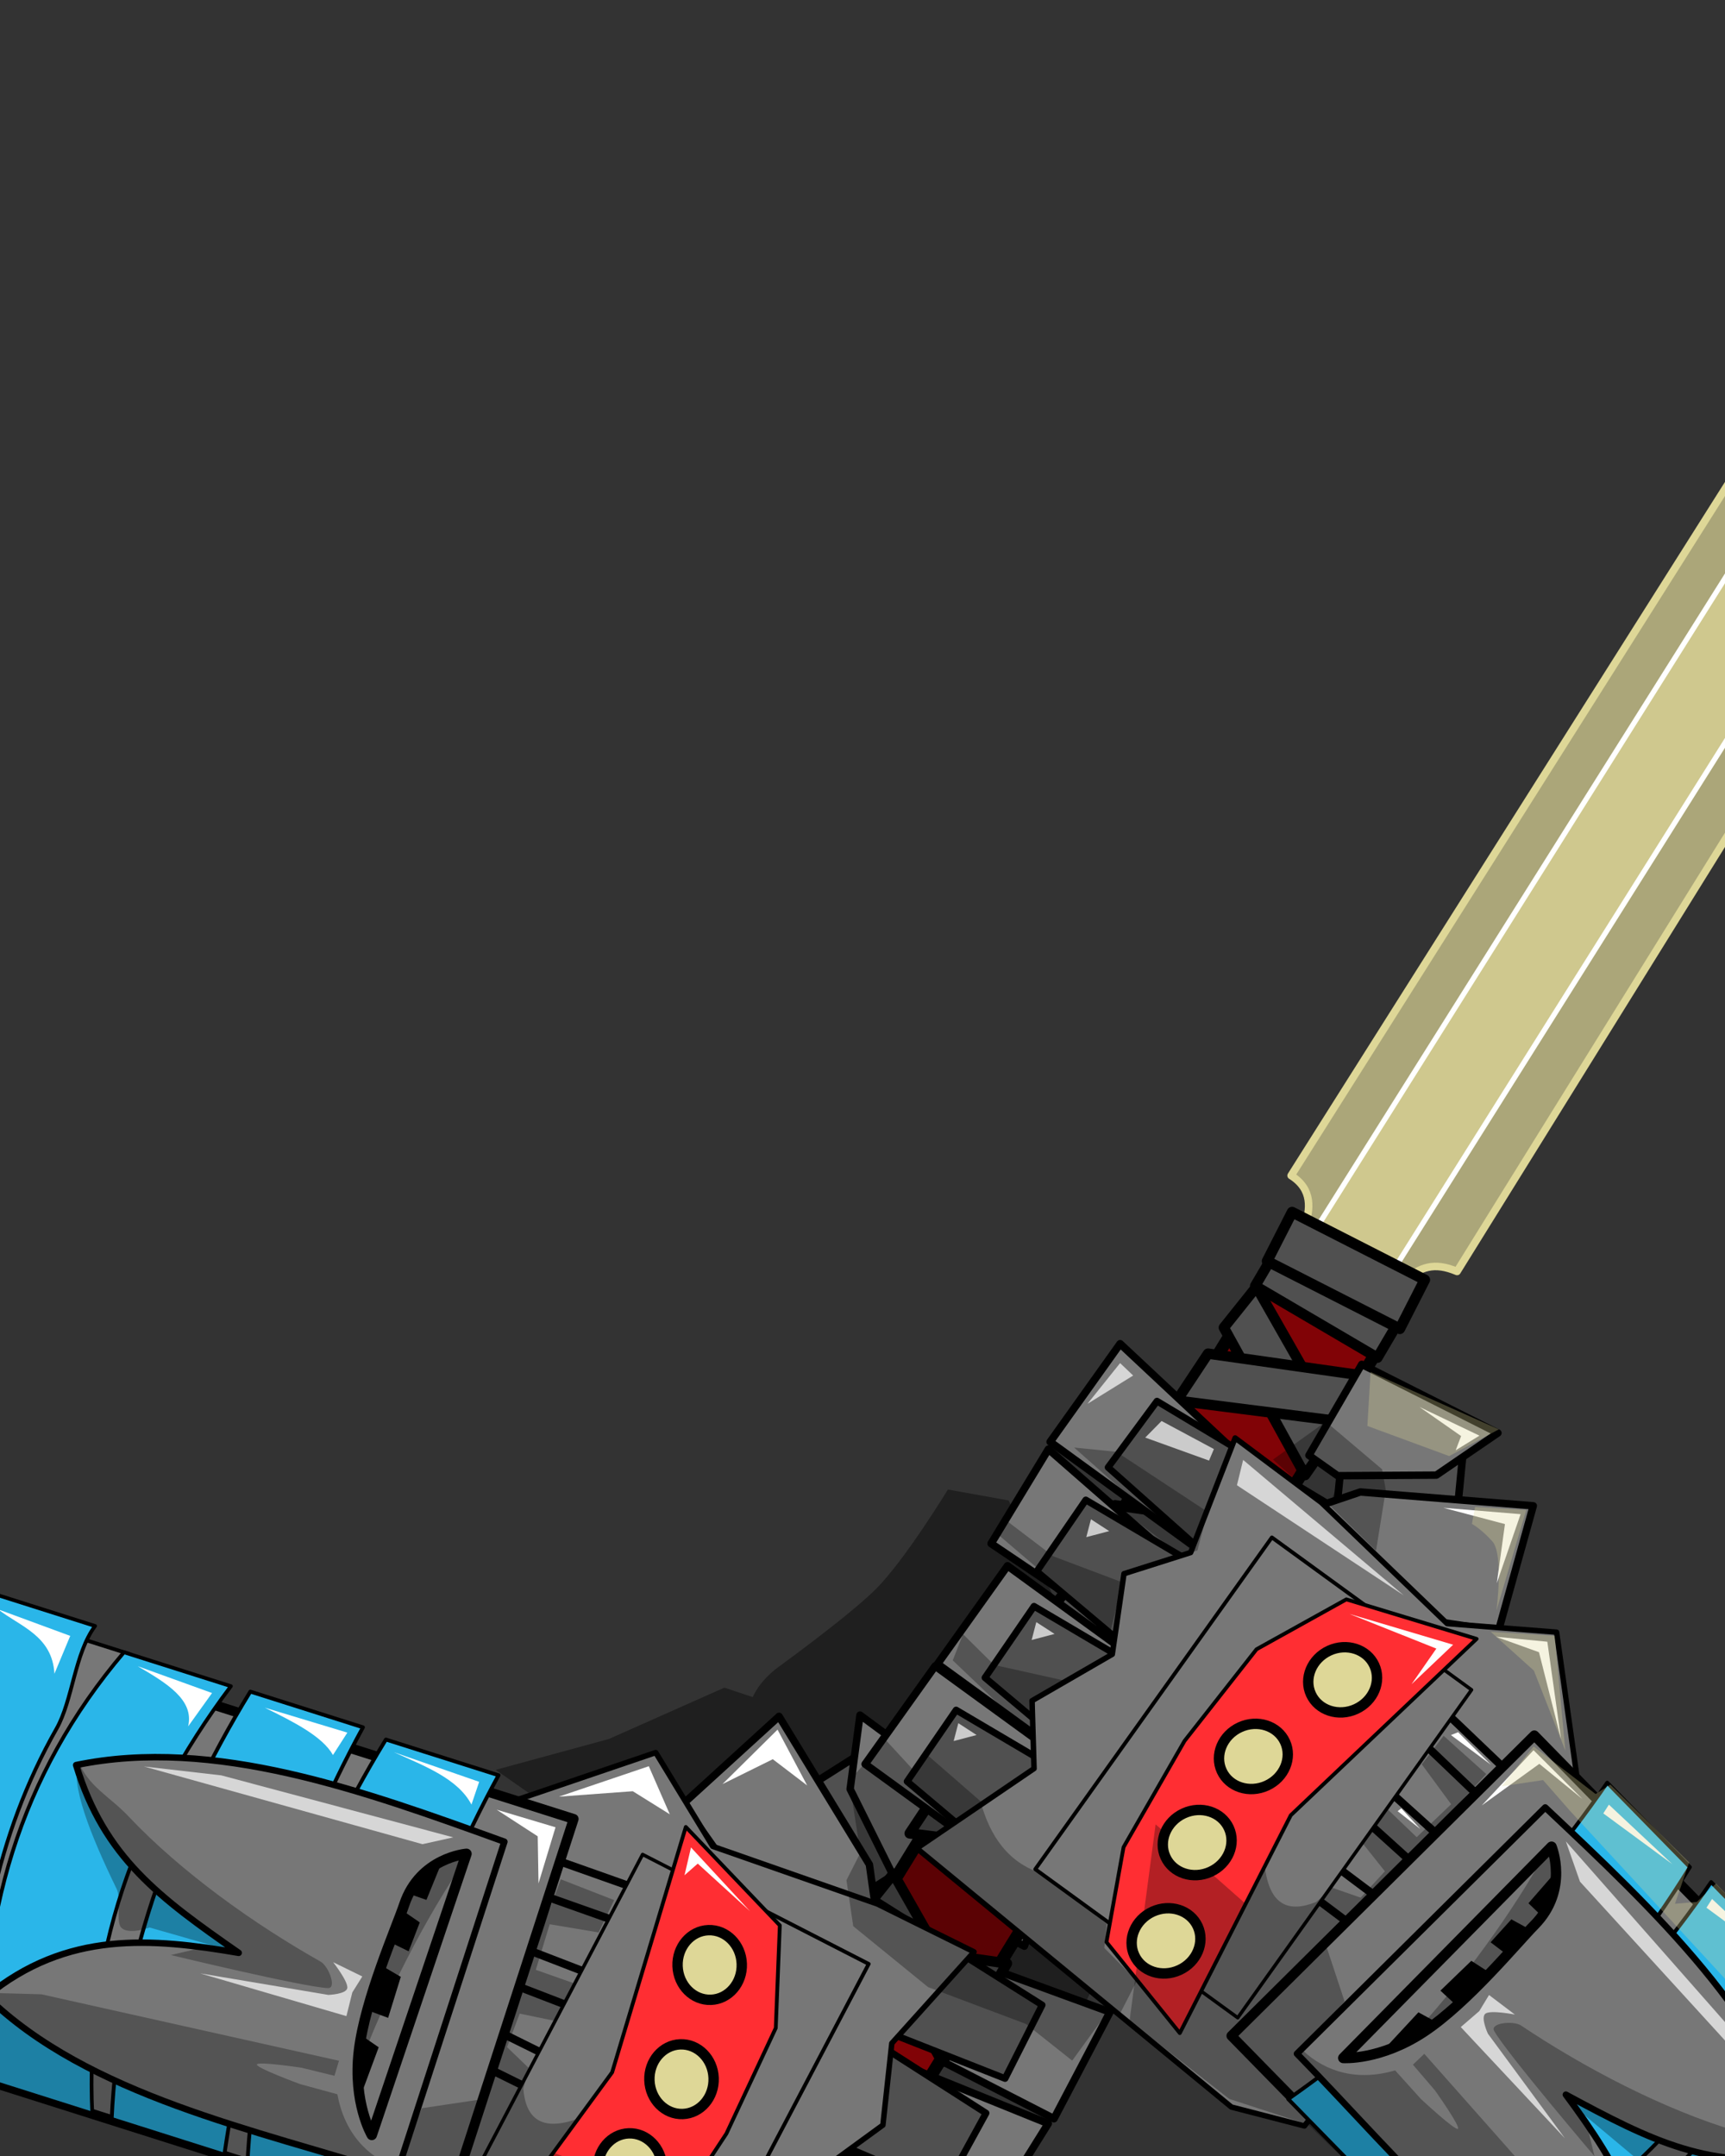 <svg width="2160" height="2700" viewBox="0 0 2160 2700" fill="none" xmlns="http://www.w3.org/2000/svg">
<rect x="0" y="0" width="2160" height="2700" fill="#333333" stroke="none"/>
<g clip-path="url(#clip0_605_312)">
<path fill-rule="evenodd" clip-rule="evenodd" d="M1263.02 1879.06L1186.95 1865.38C1186.95 1865.38 1132.94 1954.07 1096.46 1990.3C1070.3 2016.27 1014.02 2058.84 974.629 2087.72C950.043 2105.75 942.618 2125.35 942.618 2125.35L907.045 2113.48L762.434 2177.77L620.74 2216.43L968.874 2459.8L1352.09 2523.58L1457.6 2296.45L1263.02 1879.06Z" fill="black" fill-opacity="0.4"/>
<path fill-rule="evenodd" clip-rule="evenodd" d="M2535.33 446.946L2340.42 326.726L1616.7 1472.21C1644.03 1489.46 1640.81 1514.45 1633.63 1536.44L1757.05 1604.64C1778.62 1586.25 1795.84 1580.21 1824.49 1592.28L2535.33 446.946Z" fill="#DED797" fill-opacity="0.7" stroke="#DED797" stroke-width="9.444" stroke-miterlimit="1.5" stroke-linecap="round" stroke-linejoin="round"/>
<path d="M2480 421.226L2386.66 363.656L1629.93 1567.44L1723.27 1625L2480 421.226Z" fill="#DED797" fill-opacity="0.7" stroke="white" stroke-width="6.535" stroke-miterlimit="1.5" stroke-linecap="round" stroke-linejoin="round"/>
<path fill-rule="evenodd" clip-rule="evenodd" d="M1319.74 2653.27L1389.89 2519.71L1080.94 2406.79L1029.6 2504.42L1319.74 2653.27Z" fill="#777777" stroke="black" stroke-width="9.495" stroke-miterlimit="1.5" stroke-linecap="round" stroke-linejoin="round"/>
<path d="M1189.26 2303.49L1108.67 2176.38L832.634 2351.45L913.218 2478.56L1189.26 2303.49Z" fill="#505050" stroke="black" stroke-width="9.495" stroke-miterlimit="1.5" stroke-linecap="round" stroke-linejoin="round"/>
<path fill-rule="evenodd" clip-rule="evenodd" d="M1282.66 2437.25L1309.09 2363.94L1255.51 2279.8L1076.86 2147.84L1064.52 2240.46L1119.61 2351.15L1282.66 2437.25Z" fill="#777777" stroke="black" stroke-width="9.31" stroke-miterlimit="1.5" stroke-linecap="round" stroke-linejoin="round"/>
<path d="M1769.26 1619.17L1626.79 1531.46L861.836 2773.99L1004.3 2861.7L1769.26 1619.17Z" fill="#810306" stroke="black" stroke-width="15.547" stroke-miterlimit="1.5" stroke-linecap="round" stroke-linejoin="round"/>
<path d="M1606.58 1550.97L1571.71 1610.36L1724.8 1700.25L1759.67 1640.86L1606.58 1550.97Z" fill="#505050" stroke="black" stroke-width="13" stroke-miterlimit="1.5" stroke-linecap="round" stroke-linejoin="round"/>
<path d="M1617.94 1517.97L1586.64 1579.33L1752.79 1664.06L1784.08 1602.7L1617.94 1517.97Z" fill="#505050" stroke="black" stroke-width="13.325" stroke-miterlimit="1.5" stroke-linecap="round" stroke-linejoin="round"/>
<path fill-rule="evenodd" clip-rule="evenodd" d="M1573.27 1611.55L1532.47 1662.58L1634.13 1847.3L1674.51 1789.41L1573.27 1611.55Z" fill="#505050" stroke="black" stroke-width="13" stroke-miterlimit="1.5" stroke-linecap="round" stroke-linejoin="round"/>
<path fill-rule="evenodd" clip-rule="evenodd" d="M1715.29 1723.87L1682.84 1780.58L1473.68 1754L1512.66 1695.16L1715.29 1723.87Z" fill="#505050" stroke="black" stroke-width="13" stroke-miterlimit="1.5" stroke-linecap="round" stroke-linejoin="round"/>
<path fill-rule="evenodd" clip-rule="evenodd" d="M1456.88 1801.47L1416.07 1852.5L1517.73 2037.22L1558.11 1979.33L1456.88 1801.47Z" fill="#505050" stroke="black" stroke-width="13" stroke-miterlimit="1.5" stroke-linecap="round" stroke-linejoin="round"/>
<path fill-rule="evenodd" clip-rule="evenodd" d="M1598.89 1913.79L1566.45 1970.5L1357.28 1943.92L1396.26 1885.07L1598.89 1913.79Z" fill="#505050" stroke="black" stroke-width="13" stroke-miterlimit="1.5" stroke-linecap="round" stroke-linejoin="round"/>
<path fill-rule="evenodd" clip-rule="evenodd" d="M1346.84 1977.21L1306.03 2028.24L1407.69 2212.96L1448.07 2155.07L1346.84 1977.21Z" fill="#505050" stroke="black" stroke-width="13" stroke-miterlimit="1.5" stroke-linecap="round" stroke-linejoin="round"/>
<path fill-rule="evenodd" clip-rule="evenodd" d="M1488.85 2089.53L1456.41 2146.24L1247.24 2119.66L1286.22 2060.81L1488.85 2089.53Z" fill="#505050" stroke="black" stroke-width="13" stroke-miterlimit="1.5" stroke-linecap="round" stroke-linejoin="round"/>
<path fill-rule="evenodd" clip-rule="evenodd" d="M1238.65 2153.56L1197.85 2204.59L1299.51 2389.3L1339.89 2331.42L1238.65 2153.56Z" fill="#505050" stroke="black" stroke-width="13" stroke-miterlimit="1.5" stroke-linecap="round" stroke-linejoin="round"/>
<path fill-rule="evenodd" clip-rule="evenodd" d="M1380.66 2265.87L1348.22 2322.59L1139.06 2296L1178.04 2237.16L1380.66 2265.87Z" fill="#505050" stroke="black" stroke-width="13" stroke-miterlimit="1.5" stroke-linecap="round" stroke-linejoin="round"/>
<path fill-rule="evenodd" clip-rule="evenodd" d="M1118.82 2346.53L1078.01 2397.56L1179.67 2582.27L1220.05 2524.39L1118.82 2346.53Z" fill="#505050" stroke="black" stroke-width="13" stroke-miterlimit="1.5" stroke-linecap="round" stroke-linejoin="round"/>
<path fill-rule="evenodd" clip-rule="evenodd" d="M1260.83 2458.84L1228.39 2515.56L1019.22 2488.97L1058.2 2430.13L1260.83 2458.84Z" fill="#505050" stroke="black" stroke-width="13" stroke-miterlimit="1.5" stroke-linecap="round" stroke-linejoin="round"/>
<path fill-rule="evenodd" clip-rule="evenodd" d="M1004.15 2534.18L963.349 2585.21L1065.01 2769.92L1105.39 2712.04L1004.15 2534.18Z" fill="#505050" stroke="black" stroke-width="13" stroke-miterlimit="1.5" stroke-linecap="round" stroke-linejoin="round"/>
<path fill-rule="evenodd" clip-rule="evenodd" d="M1146.17 2646.49L1113.72 2703.21L904.563 2676.63L943.538 2617.78L1146.17 2646.49Z" fill="#505050" stroke="black" stroke-width="13" stroke-miterlimit="1.5" stroke-linecap="round" stroke-linejoin="round"/>
<path fill-rule="evenodd" clip-rule="evenodd" d="M1258.5 2602.96L1304.95 2510.91L1090.13 2375.42L1019.98 2508.99L1258.5 2602.96Z" fill="#505050" stroke="black" stroke-width="8.454" stroke-miterlimit="1.5" stroke-linecap="round" stroke-linejoin="round"/>
<path fill-rule="evenodd" clip-rule="evenodd" d="M1239.39 2776.7L1312.55 2659.38L1006.98 2535.66L976.92 2630.02L1239.39 2776.7Z" fill="#777777" stroke="black" stroke-width="9.495" stroke-miterlimit="1.5" stroke-linecap="round" stroke-linejoin="round"/>
<path fill-rule="evenodd" clip-rule="evenodd" d="M1182.51 2741.36L1234.69 2646.28L1019.48 2508.41L949.327 2641.98L1182.51 2741.36Z" fill="#505050" stroke="black" stroke-width="8.494" stroke-miterlimit="1.5" stroke-linecap="round" stroke-linejoin="round"/>
<path d="M1181.49 2948.78L1251.64 2815.22L961.506 2666.36L891.357 2799.93L1181.49 2948.78Z" fill="#777777" stroke="black" stroke-width="9.495" stroke-miterlimit="1.5" stroke-linecap="round" stroke-linejoin="round"/>
<path fill-rule="evenodd" clip-rule="evenodd" d="M1054.26 2489.38L1101.76 2427.6L1088.62 2335L975.483 2149.45L855.423 2258.94L925.175 2357.71L1054.26 2489.38Z" fill="#777777" stroke="black" stroke-width="9.31" stroke-miterlimit="1.5" stroke-linecap="round" stroke-linejoin="round"/>
<path fill-rule="evenodd" clip-rule="evenodd" d="M940.737 3031.86L1047.24 2703.83L1105.54 2661.29L1116.71 2558.81L1219.66 2444.36L1098.71 2384.43L892.455 2312.24L821.088 2194.79L650.147 2252.96L411.533 2755.41L473.859 2826.35L940.737 3031.86Z" fill="#777777" stroke="black" stroke-width="6.847" stroke-miterlimit="1.5" stroke-linecap="round" stroke-linejoin="round"/>
<path d="M778.964 2408.65L795.095 2364.42L643.164 2310.66L627.034 2354.89L778.964 2408.65Z" fill="#777777" stroke="black" stroke-width="9.985" stroke-miterlimit="1.5" stroke-linecap="round" stroke-linejoin="round"/>
<path d="M747.642 2525.79L765.001 2482.02L614.63 2424.04L597.271 2467.81L747.642 2525.79Z" fill="#777777" stroke="black" stroke-width="9.985" stroke-miterlimit="1.5" stroke-linecap="round" stroke-linejoin="round"/>
<path d="M688.968 2628.69L710.247 2586.69L565.79 2515.23L544.512 2557.24L688.968 2628.69Z" fill="#777777" stroke="black" stroke-width="9.985" stroke-miterlimit="1.5" stroke-linecap="round" stroke-linejoin="round"/>
<path d="M688.579 2829.63L923.089 2383.12L804.641 2322.35L570.131 2768.86L688.579 2829.63Z" fill="#777777" stroke="black" stroke-width="4.289" stroke-miterlimit="1.5" stroke-linecap="round" stroke-linejoin="round"/>
<path d="M850.484 2911.27L1087.77 2459.47L944.38 2385.9L707.093 2837.7L850.484 2911.27Z" fill="#777777" stroke="black" stroke-width="4.746" stroke-miterlimit="1.5" stroke-linecap="round" stroke-linejoin="round"/>
<path fill-rule="evenodd" clip-rule="evenodd" d="M728.791 2872.88L825.232 2800.16L909.572 2672.02L971.397 2539.73L976.464 2411.22L858.74 2287.92L766.512 2595.22L585.671 2842.27L728.791 2872.88Z" fill="#FF2E33" stroke="black" stroke-width="4.746" stroke-miterlimit="1.5" stroke-linecap="round" stroke-linejoin="round"/>
<path d="M553.474 2786.14L718.328 2277.9L-278.177 1962.02L-443.03 2470.26L553.474 2786.14Z" fill="#777777" stroke="black" stroke-width="12.369" stroke-miterlimit="1.5" stroke-linecap="round" stroke-linejoin="round"/>
<path fill-rule="evenodd" clip-rule="evenodd" d="M280.918 2698.35C309.379 2504.22 365.933 2325.11 454.52 2163.14L313.444 2118.42C208.618 2289.55 148.473 2467.59 139.842 2653.63L280.918 2698.35Z" fill="#2AB6E9" stroke="black" stroke-width="4.776" stroke-miterlimit="1.5" stroke-linecap="round" stroke-linejoin="round"/>
<path fill-rule="evenodd" clip-rule="evenodd" d="M450.682 2758.38C479.143 2564.26 535.697 2385.14 624.284 2223.17L483.207 2178.45C378.382 2349.59 318.236 2527.63 309.605 2713.66L450.682 2758.38Z" fill="#2AB6E9" stroke="black" stroke-width="4.776" stroke-miterlimit="1.5" stroke-linecap="round" stroke-linejoin="round"/>
<path d="M-12.046 2606.34L161.556 2071.13L20.479 2026.41L-153.122 2561.62L-12.046 2606.34Z" fill="#777777" stroke="black" stroke-width="4.776" stroke-miterlimit="1.5" stroke-linecap="round" stroke-linejoin="round"/>
<path fill-rule="evenodd" clip-rule="evenodd" d="M115.536 2646.83C106.311 2451.9 167.008 2274.18 289.138 2111.62L155.239 2069.18C24.51 2222.9 -28.053 2403.12 -18.363 2604.39L115.536 2646.83Z" fill="#2AB6E9" stroke="black" stroke-width="4.653" stroke-miterlimit="1.5" stroke-linecap="round" stroke-linejoin="round"/>
<path fill-rule="evenodd" clip-rule="evenodd" d="M-27.353 2606.01C-34.645 2451.84 -5.144 2298.46 70.82 2164.82C90.907 2129.49 93.528 2070.27 119.078 2036.26L-14.822 1993.82C-145.55 2147.54 -198.114 2327.76 -188.424 2529.03L-27.353 2606.01Z" fill="#2AB6E9" stroke="black" stroke-width="4.653" stroke-miterlimit="1.5" stroke-linecap="round" stroke-linejoin="round"/>
<path fill-rule="evenodd" clip-rule="evenodd" d="M-2.438 2015.36L87.943 2048.66L68.14 2096.09C65.573 2048.38 24.907 2036.75 -2.438 2015.36Z" fill="white"/>
<path fill-rule="evenodd" clip-rule="evenodd" d="M172.443 2086.62L265.525 2120.21L235.6 2161.97C243.468 2128.44 208.007 2107.51 172.443 2086.62Z" fill="white"/>
<path fill-rule="evenodd" clip-rule="evenodd" d="M331.565 2138.56L434.949 2169.79L416.926 2197.88C403.907 2174.65 368.095 2156.52 331.565 2138.56Z" fill="white"/>
<path fill-rule="evenodd" clip-rule="evenodd" d="M493.368 2194.37L600 2231.42L590.358 2259.9C573.308 2227.41 531.966 2211.84 493.368 2194.37Z" fill="white"/>
<path fill-rule="evenodd" clip-rule="evenodd" d="M699.813 2249.98L812.407 2211.87L838.703 2272.08L792.358 2243.18L699.813 2249.98Z" fill="white"/>
<path fill-rule="evenodd" clip-rule="evenodd" d="M904.663 2234.25L973.632 2166.05L1010.7 2235.93L967.669 2203.1L904.663 2234.25Z" fill="white"/>
<path fill-rule="evenodd" clip-rule="evenodd" d="M621.909 2266.32L695.621 2288.34L674.305 2358.66L673.308 2299.66L621.909 2266.32Z" fill="white"/>
<path fill-rule="evenodd" clip-rule="evenodd" d="M939.099 2393.45L865.247 2313.59L857.118 2348.42L873.713 2333.83L939.099 2393.45Z" fill="white"/>
<path fill-rule="evenodd" clip-rule="evenodd" d="M496.466 2722.99L631.58 2306.43C454.98 2242.49 267.893 2174.63 95.33 2210.44C130.599 2326.17 199.825 2376.63 298.886 2445.58C190.444 2427.06 83.733 2417.31 -16.871 2500.06C110.558 2624.51 319.356 2666.85 496.466 2722.99Z" fill="#777777" stroke="black" stroke-width="8.092" stroke-miterlimit="1.5" stroke-linecap="round" stroke-linejoin="round"/>
<path fill-rule="evenodd" clip-rule="evenodd" d="M3.415 2513.58L-50.733 2494.74L51.938 2497.51L424.475 2580.74L418.758 2599.55L377.606 2589.46C377.606 2589.46 322.542 2581.12 321.621 2585.42C320.701 2589.73 375.854 2609.98 375.854 2609.98L422.443 2622.7C431.264 2670.61 459.251 2700.94 497.227 2714.82L528.213 2640.18L600.513 2629.4L702.212 2353.49L768.985 2379.54L749.498 2420.03L688.307 2409.78L670.907 2466.87L719.041 2483.84L696.21 2531.08L650.712 2521.67L634.931 2563.63L661.932 2589.69L655.264 2615.83C658.436 2653.02 677.846 2669.6 723.037 2653.48L692.173 2695.33L832.651 2751.42L624.26 2787.39L546.73 2779.36L-6.935 2610.67C-6.935 2610.67 -43.51 2506.54 3.415 2513.58Z" fill="black" fill-opacity="0.3"/>
<path fill-rule="evenodd" clip-rule="evenodd" d="M277.081 2223.33L567.558 2300.94L528.999 2309.5L180.277 2212.2L277.081 2223.33Z" fill="white" fill-opacity="0.7"/>
<path fill-rule="evenodd" clip-rule="evenodd" d="M250.712 2471.3L411.123 2498.26C411.123 2498.26 433.461 2497.52 434.864 2489.76C436.309 2481.76 417.206 2457.33 417.206 2457.33L453.666 2475.16L441.173 2495.14L433.776 2524.83L250.712 2471.3Z" fill="white" fill-opacity="0.7"/>
<path fill-rule="evenodd" clip-rule="evenodd" d="M97.776 2205.25C111.349 2238.25 136.691 2248.99 160.988 2274.75C227.081 2344.81 319.112 2410.19 401.479 2456.59C411.466 2462.21 422.101 2490.23 410.649 2489.73C379.401 2488.35 213.993 2448.33 213.993 2448.33L265.388 2436.21L187.221 2413.82C177.662 2417.47 158.556 2421.52 151.637 2413.81C145.004 2406.43 151.92 2377.05 146.122 2365.67C112.791 2297.04 88.349 2235.24 97.776 2205.25Z" fill="black" fill-opacity="0.3"/>
<path fill-rule="evenodd" clip-rule="evenodd" d="M583.232 2328.28C535.056 2397.8 481.4 2500.86 448.432 2592.37L463.525 2492.88L514.278 2355.63C539.562 2334.34 562.973 2322.96 583.232 2328.28Z" fill="black" fill-opacity="0.3"/>
<path fill-rule="evenodd" clip-rule="evenodd" d="M465.551 2673.64C465.551 2673.64 441.674 2633.29 449.426 2568.18C457.13 2503.46 496.434 2414.05 506.285 2384.79C526.048 2326.11 584.129 2321.54 584.129 2321.54L465.551 2673.64Z" stroke="black" stroke-width="13" stroke-miterlimit="1.5" stroke-linecap="round" stroke-linejoin="round"/>
<path fill-rule="evenodd" clip-rule="evenodd" d="M453.173 2620.54L474.178 2563.85L454.019 2549.98L460.393 2517.5L486.003 2527.02L501.872 2475.65L476.433 2460.72L489.84 2433L511.69 2443.64L525.636 2407.48L503.128 2391.98L512.336 2371.72L533.962 2379.29L550.889 2337.8L513.136 2363.47L451.816 2547.23L453.173 2620.54Z" fill="black"/>
<path d="M890.246 2504.4C912.445 2503.58 929.714 2483.38 928.817 2459.29C927.921 2435.2 909.199 2416.34 887 2417.17C864.801 2417.99 847.532 2438.19 848.429 2462.28C849.325 2486.37 868.048 2505.23 890.246 2504.4Z" fill="#DED797" stroke="black" stroke-width="13" stroke-miterlimit="1.5" stroke-linecap="round" stroke-linejoin="round"/>
<path d="M854.999 2647.41C877.198 2646.58 894.467 2626.38 893.57 2602.29C892.674 2578.2 873.951 2559.35 851.753 2560.17C829.554 2561 812.285 2581.2 813.182 2605.29C814.078 2629.38 832.801 2648.23 854.999 2647.41Z" fill="#DED797" stroke="black" stroke-width="13" stroke-miterlimit="1.5" stroke-linecap="round" stroke-linejoin="round"/>
<path d="M790.49 2758.86C812.689 2758.04 829.957 2737.84 829.061 2713.75C828.165 2689.66 809.442 2670.8 787.244 2671.63C765.045 2672.46 747.776 2692.65 748.673 2716.74C749.569 2740.83 768.291 2759.69 790.49 2758.86Z" fill="#DED797" stroke="black" stroke-width="13" stroke-miterlimit="1.5" stroke-linecap="round" stroke-linejoin="round"/>
<path fill-rule="evenodd" clip-rule="evenodd" d="M1315.01 1805.67L1402.6 1682.83L1642.69 1907.67L1578.7 1997.52L1315.01 1805.67Z" fill="#777777" stroke="black" stroke-width="9.495" stroke-miterlimit="1.5" stroke-linecap="round" stroke-linejoin="round"/>
<path d="M1686.05 1764.41L1835.84 1779.02L1804.06 2104.34L1654.26 2089.73L1686.05 1764.41Z" fill="#505050" stroke="black" stroke-width="9.495" stroke-miterlimit="1.5" stroke-linecap="round" stroke-linejoin="round"/>
<path fill-rule="evenodd" clip-rule="evenodd" d="M1639.01 1822.58L1705.12 1708.6L1875.67 1794.55L1798.56 1847.32L1674.92 1848.07L1639.01 1822.58Z" fill="#777777" stroke="black" stroke-width="9.31" stroke-miterlimit="1.5" stroke-linecap="round" stroke-linejoin="round"/>
<path fill-rule="evenodd" clip-rule="evenodd" d="M1387.53 1837.64L1448.75 1754.68L1666.54 1885.33L1578.96 2008.17L1387.53 1837.64Z" fill="#505050" stroke="black" stroke-width="8.454" stroke-miterlimit="1.5" stroke-linecap="round" stroke-linejoin="round"/>
<path fill-rule="evenodd" clip-rule="evenodd" d="M1241.07 1933.05L1312.8 1814.85L1561.01 2031.79L1490.35 2101.18L1241.07 1933.05Z" fill="#777777" stroke="black" stroke-width="9.495" stroke-miterlimit="1.5" stroke-linecap="round" stroke-linejoin="round"/>
<path fill-rule="evenodd" clip-rule="evenodd" d="M1298.27 1967.87L1359.6 1878.43L1579.7 2008.36L1492.11 2131.2L1298.27 1967.87Z" fill="#505050" stroke="black" stroke-width="8.494" stroke-miterlimit="1.5" stroke-linecap="round" stroke-linejoin="round"/>
<path d="M1173.99 2083.76L1261.58 1960.92L1525.27 2152.77L1437.68 2275.61L1173.99 2083.76Z" fill="#777777" stroke="black" stroke-width="9.495" stroke-miterlimit="1.5" stroke-linecap="round" stroke-linejoin="round"/>
<path fill-rule="evenodd" clip-rule="evenodd" d="M1233.4 2101.02L1294.74 2011.58L1514.84 2141.5L1427.25 2264.34L1233.4 2101.02Z" fill="#505050" stroke="black" stroke-width="8.494" stroke-miterlimit="1.5" stroke-linecap="round" stroke-linejoin="round"/>
<path d="M1083.37 2209.21L1170.95 2086.37L1434.64 2278.22L1347.06 2401.06L1083.37 2209.21Z" fill="#777777" stroke="black" stroke-width="9.495" stroke-miterlimit="1.5" stroke-linecap="round" stroke-linejoin="round"/>
<path fill-rule="evenodd" clip-rule="evenodd" d="M1135.88 2230.96L1197.22 2141.52L1417.32 2271.45L1329.73 2394.29L1135.88 2230.96Z" fill="#505050" stroke="black" stroke-width="8.494" stroke-miterlimit="1.5" stroke-linecap="round" stroke-linejoin="round"/>
<path fill-rule="evenodd" clip-rule="evenodd" d="M1581.01 1968.73L1614.73 1898.47L1703.31 1868.44L1919.94 1885.76L1876.35 2042.29L1756.73 2024.57L1581.01 1968.73Z" fill="#777777" stroke="black" stroke-width="9.31" stroke-miterlimit="1.5" stroke-linecap="round" stroke-linejoin="round"/>
<path fill-rule="evenodd" clip-rule="evenodd" d="M1148 2314.67L1294.82 2214.81L1292.29 2129.84L1392.76 2071.7L1407.41 1970.8L1490.88 1944.29L1546.61 1800.8L1654.64 1881.73L1812.08 2033.27L1949.09 2044.01L1974.25 2222.81L1633.38 2662.36L1541.95 2638.72L1148 2314.67Z" fill="#777777" stroke="black" stroke-width="6.847" stroke-miterlimit="1.5" stroke-linecap="round" stroke-linejoin="round"/>
<path fill-rule="evenodd" clip-rule="evenodd" d="M1757.73 1997.89L1556.64 1828.28L1548.85 1860L1757.73 1997.89Z" fill="white" fill-opacity="0.7"/>
<path fill-rule="evenodd" clip-rule="evenodd" d="M1520.03 1814.69L1454.48 1779.55L1434.03 1800.31L1513.91 1829.11L1520.03 1814.69Z" fill="white" fill-opacity="0.7"/>
<path fill-rule="evenodd" clip-rule="evenodd" d="M1418.92 1722.61L1402.56 1707.03L1361.7 1758.05L1418.92 1722.61Z" fill="white" fill-opacity="0.7"/>
<path fill-rule="evenodd" clip-rule="evenodd" d="M1388.93 1917.44L1366.06 1902.61L1360.22 1925L1388.93 1917.44Z" fill="white" fill-opacity="0.7"/>
<path fill-rule="evenodd" clip-rule="evenodd" d="M1320.5 2046.23L1297.63 2031.4L1291.79 2053.79L1320.5 2046.23Z" fill="white" fill-opacity="0.7"/>
<path fill-rule="evenodd" clip-rule="evenodd" d="M1222.85 2172.79L1199.98 2157.96L1194.14 2180.35L1222.85 2172.79Z" fill="white" fill-opacity="0.7"/>
<path fill-rule="evenodd" clip-rule="evenodd" d="M1227.68 2255.63L1162.61 2199.02L1143.34 2216.33L1109.52 2179.59L1063.32 2229.71L1077.37 2320.29L1059.93 2354.63L1068.41 2412.2L1162.13 2488.52L1284.69 2534.65L1342.58 2580.54L1387.6 2518.44L1257.83 2468.09L1275.04 2419.11L1403.05 2520.53L1423.47 2480.68L1382.76 2439.49L1385.91 2409.46L1304.97 2346.31C1262.77 2332.96 1239.64 2300.03 1227.68 2255.63Z" fill="black" fill-opacity="0.3"/>
<path fill-rule="evenodd" clip-rule="evenodd" d="M1294.31 2175.85L1193.02 2079.31L1205.88 2046.54L1244.77 2085.03L1338.17 2105.82L1296.14 2126.54L1294.31 2175.85Z" fill="black" fill-opacity="0.3"/>
<path fill-rule="evenodd" clip-rule="evenodd" d="M1390.72 2042.13L1405.41 1981.62L1319.14 1949.1L1261.36 1905.16L1249.63 1921.61L1390.72 2042.13Z" fill="black" fill-opacity="0.3"/>
<path fill-rule="evenodd" clip-rule="evenodd" d="M1344.97 1812.79L1397.87 1818.13L1512.19 1893.37L1499.35 1941.66L1479.89 1948.48L1394.56 1883.1L1417.14 1876.59L1344.97 1812.79Z" fill="black" fill-opacity="0.3"/>
<path fill-rule="evenodd" clip-rule="evenodd" d="M1594.04 1827.82L1660.15 1780.37L1730.66 1840.07L1735.24 1866.02L1723 1942.02L1664.46 1884.74L1677.53 1853.22L1648.38 1826.69L1626 1856.64L1594.04 1827.82Z" fill="black" fill-opacity="0.3"/>
<path d="M1777.19 2178.04L1809.4 2143.7L1925.9 2255.06L1893.69 2289.41L1777.19 2178.04Z" fill="#777777" stroke="black" stroke-width="9.985" stroke-miterlimit="1.5" stroke-linecap="round" stroke-linejoin="round"/>
<path d="M1686.77 2258.82L1718 2223.59L1837.56 2331.66L1806.32 2366.89L1686.77 2258.82Z" fill="#777777" stroke="black" stroke-width="9.985" stroke-miterlimit="1.5" stroke-linecap="round" stroke-linejoin="round"/>
<path d="M1621.38 2357.59L1649.28 2319.66L1778.19 2416.37L1750.3 2454.3L1621.38 2357.59Z" fill="#777777" stroke="black" stroke-width="9.985" stroke-miterlimit="1.5" stroke-linecap="round" stroke-linejoin="round"/>
<path d="M1442.2 2448.55L1735 2037.89L1842.65 2116.21L1549.85 2526.87L1442.2 2448.55Z" fill="#777777" stroke="black" stroke-width="4.289" stroke-miterlimit="1.5" stroke-linecap="round" stroke-linejoin="round"/>
<path d="M1296.33 2340.85L1592.59 1925.33L1722.91 2020.14L1426.65 2435.66L1296.33 2340.85Z" fill="#777777" stroke="black" stroke-width="4.746" stroke-miterlimit="1.5" stroke-linecap="round" stroke-linejoin="round"/>
<path fill-rule="evenodd" clip-rule="evenodd" d="M1385.47 2432.15L1406.88 2313.29L1483.23 2180.23L1573.43 2065.39L1685.85 2002.92L1848.99 2052.39L1616.29 2273.28L1477.32 2546.1L1385.47 2432.15Z" fill="#FF2E33" stroke="black" stroke-width="4.746" stroke-miterlimit="1.5" stroke-linecap="round" stroke-linejoin="round"/>
<path d="M1541.94 2549.53L1921.24 2173.21L2652.53 2920.21L2273.23 3296.53L1541.94 2549.53Z" fill="#777777" stroke="black" stroke-width="12.369" stroke-miterlimit="1.5" stroke-linecap="round" stroke-linejoin="round"/>
<path fill-rule="evenodd" clip-rule="evenodd" d="M1743.2 2753.21C1903.64 2640.27 2038.01 2509.03 2142.63 2356.92L2246.16 2462.68C2140.68 2633.41 2008.89 2767.37 1846.73 2858.97L1743.2 2753.21Z" fill="#2AB6E9" stroke="black" stroke-width="4.776" stroke-miterlimit="1.5" stroke-linecap="round" stroke-linejoin="round"/>
<path fill-rule="evenodd" clip-rule="evenodd" d="M1613.07 2628.75C1773.51 2515.82 1907.88 2384.57 2012.5 2232.46L2116.03 2338.22C2010.55 2508.95 1878.76 2642.92 1716.6 2734.51L1613.07 2628.75Z" fill="#2AB6E9" stroke="black" stroke-width="4.776" stroke-miterlimit="1.5" stroke-linecap="round" stroke-linejoin="round"/>
<path d="M1957.43 2973.21L2356.86 2576.92L2460.39 2682.68L2060.96 3078.96L1957.43 2973.21Z" fill="#777777" stroke="black" stroke-width="4.776" stroke-miterlimit="1.5" stroke-linecap="round" stroke-linejoin="round"/>
<path fill-rule="evenodd" clip-rule="evenodd" d="M1863.76 2877.59C2041.91 2797.93 2173.17 2663.61 2263.19 2481.3L2361.45 2581.68C2283.19 2767.68 2146.04 2895.86 1962.02 2977.97L1863.76 2877.59Z" fill="#2AB6E9" stroke="black" stroke-width="4.653" stroke-miterlimit="1.5" stroke-linecap="round" stroke-linejoin="round"/>
<path fill-rule="evenodd" clip-rule="evenodd" d="M2007.7 2995.4C2185.86 2915.74 2317.11 2781.42 2407.13 2599.11L2505.4 2699.49C2427.13 2885.49 2289.98 3013.67 2105.97 3095.78L2007.7 2995.4Z" fill="#2AB6E9" stroke="black" stroke-width="4.653" stroke-miterlimit="1.5" stroke-linecap="round" stroke-linejoin="round"/>
<path fill-rule="evenodd" clip-rule="evenodd" d="M1855.39 2261.02L1920.27 2191.82L1981.65 2253.1L1927.51 2208.89L1855.39 2261.02Z" fill="white"/>
<path fill-rule="evenodd" clip-rule="evenodd" d="M1689.79 2021.17L1819.57 2059.72L1767.47 2109.22L1798.54 2064.57L1689.79 2021.17Z" fill="white"/>
<path fill-rule="evenodd" clip-rule="evenodd" d="M1816.83 2172.88L1825.81 2169.3L1866.97 2210.07L1816.83 2172.88Z" fill="white"/>
<path fill-rule="evenodd" clip-rule="evenodd" d="M1750.08 2268.16L1754.7 2264.65L1778.58 2290.58L1750.08 2268.16Z" fill="white"/>
<path fill-rule="evenodd" clip-rule="evenodd" d="M1873.31 2049.77L1937.52 2055.96L1954.69 2177.93L1927.06 2069.1L1873.31 2049.77Z" fill="white"/>
<path fill-rule="evenodd" clip-rule="evenodd" d="M1807.38 1888.26L1904.06 1896.21L1874.26 1982.62L1884.45 1908.64L1807.38 1888.26Z" fill="white"/>
<path fill-rule="evenodd" clip-rule="evenodd" d="M1822.79 1816.22L1829.54 1798.39L1777.38 1761.94L1852.54 1797.9L1822.79 1816.22Z" fill="white"/>
<path fill-rule="evenodd" clip-rule="evenodd" d="M2014.62 2260L2094.15 2334.62L2007.61 2270.95L2014.62 2260Z" fill="white"/>
<path fill-rule="evenodd" clip-rule="evenodd" d="M2143.79 2378.11L2223.32 2452.73L2136.78 2389.06L2143.79 2378.11Z" fill="white"/>
<path fill-rule="evenodd" clip-rule="evenodd" d="M1624.02 2571.93L1934.89 2263.5C2071.6 2392.29 2216.53 2528.68 2262.38 2698.85C2143.18 2719.55 2066.92 2680.52 1960.72 2623.19C2026.14 2711.63 2082.97 2802.48 2054.47 2929.59C1885.93 2871.97 1753.99 2704.7 1624.02 2571.93Z" fill="#777777" stroke="black" stroke-width="8.092" stroke-miterlimit="1.5" stroke-linecap="round" stroke-linejoin="round"/>
<path fill-rule="evenodd" clip-rule="evenodd" d="M2033.25 2917.58L2023.44 2883.38L2038.37 2865.56L2031.19 2851.91L1783.45 2572.04L1769.23 2585.63L1796.8 2617.81C1796.8 2617.81 1829.07 2663.2 1825.64 2665.96C1822.21 2668.73 1779.26 2628.63 1779.26 2628.63L1746.91 2592.78C1700.17 2606.51 1660.48 2595.21 1630.96 2567.57L1683.61 2506.26L1660.63 2436.86L1861.04 2221.68L1807.68 2173.82L1780.33 2209.47L1817.07 2259.47L1773.95 2300.75L1737.11 2265.43L1705.24 2307.11L1734.15 2343.48L1703.82 2376.49L1668.38 2364.14L1648.06 2381.87C1613.43 2395.81 1589.87 2385.97 1583.89 2338.36L1560.45 2384.78L1447.04 2284.69L1414.4 2530.81L1539.31 2628.51L1638.01 2660.67L1923.17 2934.06C1923.17 2934.06 2060.7 2956.29 2033.25 2917.58Z" fill="black" fill-opacity="0.3"/>
<path fill-rule="evenodd" clip-rule="evenodd" d="M2168.92 2542.44L1960.74 2306L1978.41 2356.44L2222.51 2623.82L2168.92 2542.44Z" fill="white" fill-opacity="0.7"/>
<path fill-rule="evenodd" clip-rule="evenodd" d="M1959.48 2677.79L1863.08 2546.77C1863.08 2546.77 1853.67 2526.49 1859.97 2521.74C1866.45 2516.85 1896.87 2522.88 1896.87 2522.88L1864.52 2498.38L1852.32 2518.54L1829.15 2538.53L1959.48 2677.79Z" fill="white" fill-opacity="0.7"/>
<path fill-rule="evenodd" clip-rule="evenodd" d="M2265.91 2694.32C2230.34 2697.09 2209.32 2679.32 2175.38 2669.24C2083.04 2641.84 1983.18 2589.18 1904.63 2536.59C1895.11 2530.21 1865.3 2533.35 1870.91 2543.35C1886.23 2570.61 1996.53 2700.21 1996.53 2700.21L1984.18 2648.87L2048.21 2702.49C2049.25 2712.67 2047.97 2727.72 2057.96 2730.42C2067.55 2733.01 2088.15 2723.47 2100.92 2723.51C2177.21 2722.32 2243.39 2716.26 2265.91 2694.32Z" fill="black" fill-opacity="0.3"/>
<path fill-rule="evenodd" clip-rule="evenodd" d="M1937.19 2316.51C1896.87 2390.85 1829.08 2485.22 1762.26 2555.9L1844.26 2497.57L1943.87 2390.39C1951.48 2358.22 1951.08 2332.19 1937.19 2316.51Z" fill="black" fill-opacity="0.3"/>
<path fill-rule="evenodd" clip-rule="evenodd" d="M1682 2577.27C1682 2577.27 1728.78 2580.39 1783.4 2544.11C1837.7 2508.05 1899.78 2432.65 1921.45 2410.67C1964.92 2366.56 1942.8 2312.66 1942.8 2312.66L1682 2577.27Z" stroke="black" stroke-width="13" stroke-miterlimit="1.5" stroke-linecap="round" stroke-linejoin="round"/>
<path fill-rule="evenodd" clip-rule="evenodd" d="M1734.98 2564.37L1776.11 2520.06L1797.58 2531.8L1823.69 2511.47L1803.65 2492.9L1842.35 2455.57L1867.14 2471.55L1885.83 2447.08L1866.49 2432.38L1892.48 2403.62L1916.46 2416.73L1930.39 2399.37L1913.88 2383.48L1943.28 2349.66L1937.39 2394.94L1801.03 2532.53L1734.98 2564.37Z" fill="black"/>
<path d="M1641.55 2121.89C1632.28 2101.71 1642.52 2077.19 1664.43 2067.12C1686.33 2057.06 1711.61 2065.27 1720.88 2085.45C1730.15 2105.64 1719.91 2130.16 1698.01 2140.22C1676.1 2150.29 1650.83 2142.08 1641.55 2121.89Z" fill="#DED797" stroke="black" stroke-width="13" stroke-miterlimit="1.5" stroke-linecap="round" stroke-linejoin="round"/>
<path d="M1529.81 2217.83C1520.53 2197.65 1530.78 2173.13 1552.68 2163.06C1574.59 2153 1599.86 2161.21 1609.13 2181.39C1618.41 2201.58 1608.17 2226.1 1586.26 2236.16C1564.35 2246.23 1539.08 2238.02 1529.81 2217.83Z" fill="#DED797" stroke="black" stroke-width="13" stroke-miterlimit="1.5" stroke-linecap="round" stroke-linejoin="round"/>
<path d="M1459.41 2325.67C1450.14 2305.49 1460.38 2280.97 1482.29 2270.9C1504.19 2260.84 1529.47 2269.05 1538.74 2289.23C1548.01 2309.42 1537.77 2333.94 1515.86 2344C1493.96 2354.07 1468.68 2345.86 1459.41 2325.67Z" fill="#DED797" stroke="black" stroke-width="13" stroke-miterlimit="1.5" stroke-linecap="round" stroke-linejoin="round"/>
<path d="M1420.4 2448.78C1411.13 2428.6 1421.37 2404.08 1443.27 2394.01C1465.18 2383.95 1490.45 2392.16 1499.73 2412.34C1509 2432.53 1498.76 2457.05 1476.85 2467.11C1454.95 2477.18 1429.67 2468.97 1420.4 2448.78Z" fill="#DED797" stroke="black" stroke-width="13" stroke-miterlimit="1.5" stroke-linecap="round" stroke-linejoin="round"/>
<path fill-rule="evenodd" clip-rule="evenodd" d="M1716.18 1718.12L1712.2 1785.75L1814.65 1823.49L1876.79 1790L1716.18 1718.12Z" fill="#DED797" fill-opacity="0.3"/>
<path fill-rule="evenodd" clip-rule="evenodd" d="M1847.04 1887.21L1911.12 1891L1873.87 2016.84C1873.87 2016.84 1882.93 1946.36 1868.85 1930.5C1854.77 1914.63 1843.1 1908.42 1843.1 1908.42L1847.04 1887.21Z" fill="#DED797" fill-opacity="0.3"/>
<path fill-rule="evenodd" clip-rule="evenodd" d="M1866.63 2043.53L1946.75 2048.55L1960.09 2192.4L1920.68 2092.13L1866.63 2043.53Z" fill="#DED797" fill-opacity="0.3"/>
<path fill-rule="evenodd" clip-rule="evenodd" d="M1920.36 2187.13L1880.29 2236.98L1932.2 2229.25L1965.83 2267.66L2187.27 2507.58L2215.7 2428.63L2148.71 2358.79L2124.75 2381.78L2097.34 2384.14L2115.1 2332.3L2016.42 2234.9L1997.99 2246.67L1920.36 2187.13Z" fill="#DED797" fill-opacity="0.3"/>
</g>
<defs>
<clipPath id="clip0_605_312">
<rect width="2160" height="2700" fill="white"/>
</clipPath>
</defs>
</svg>
